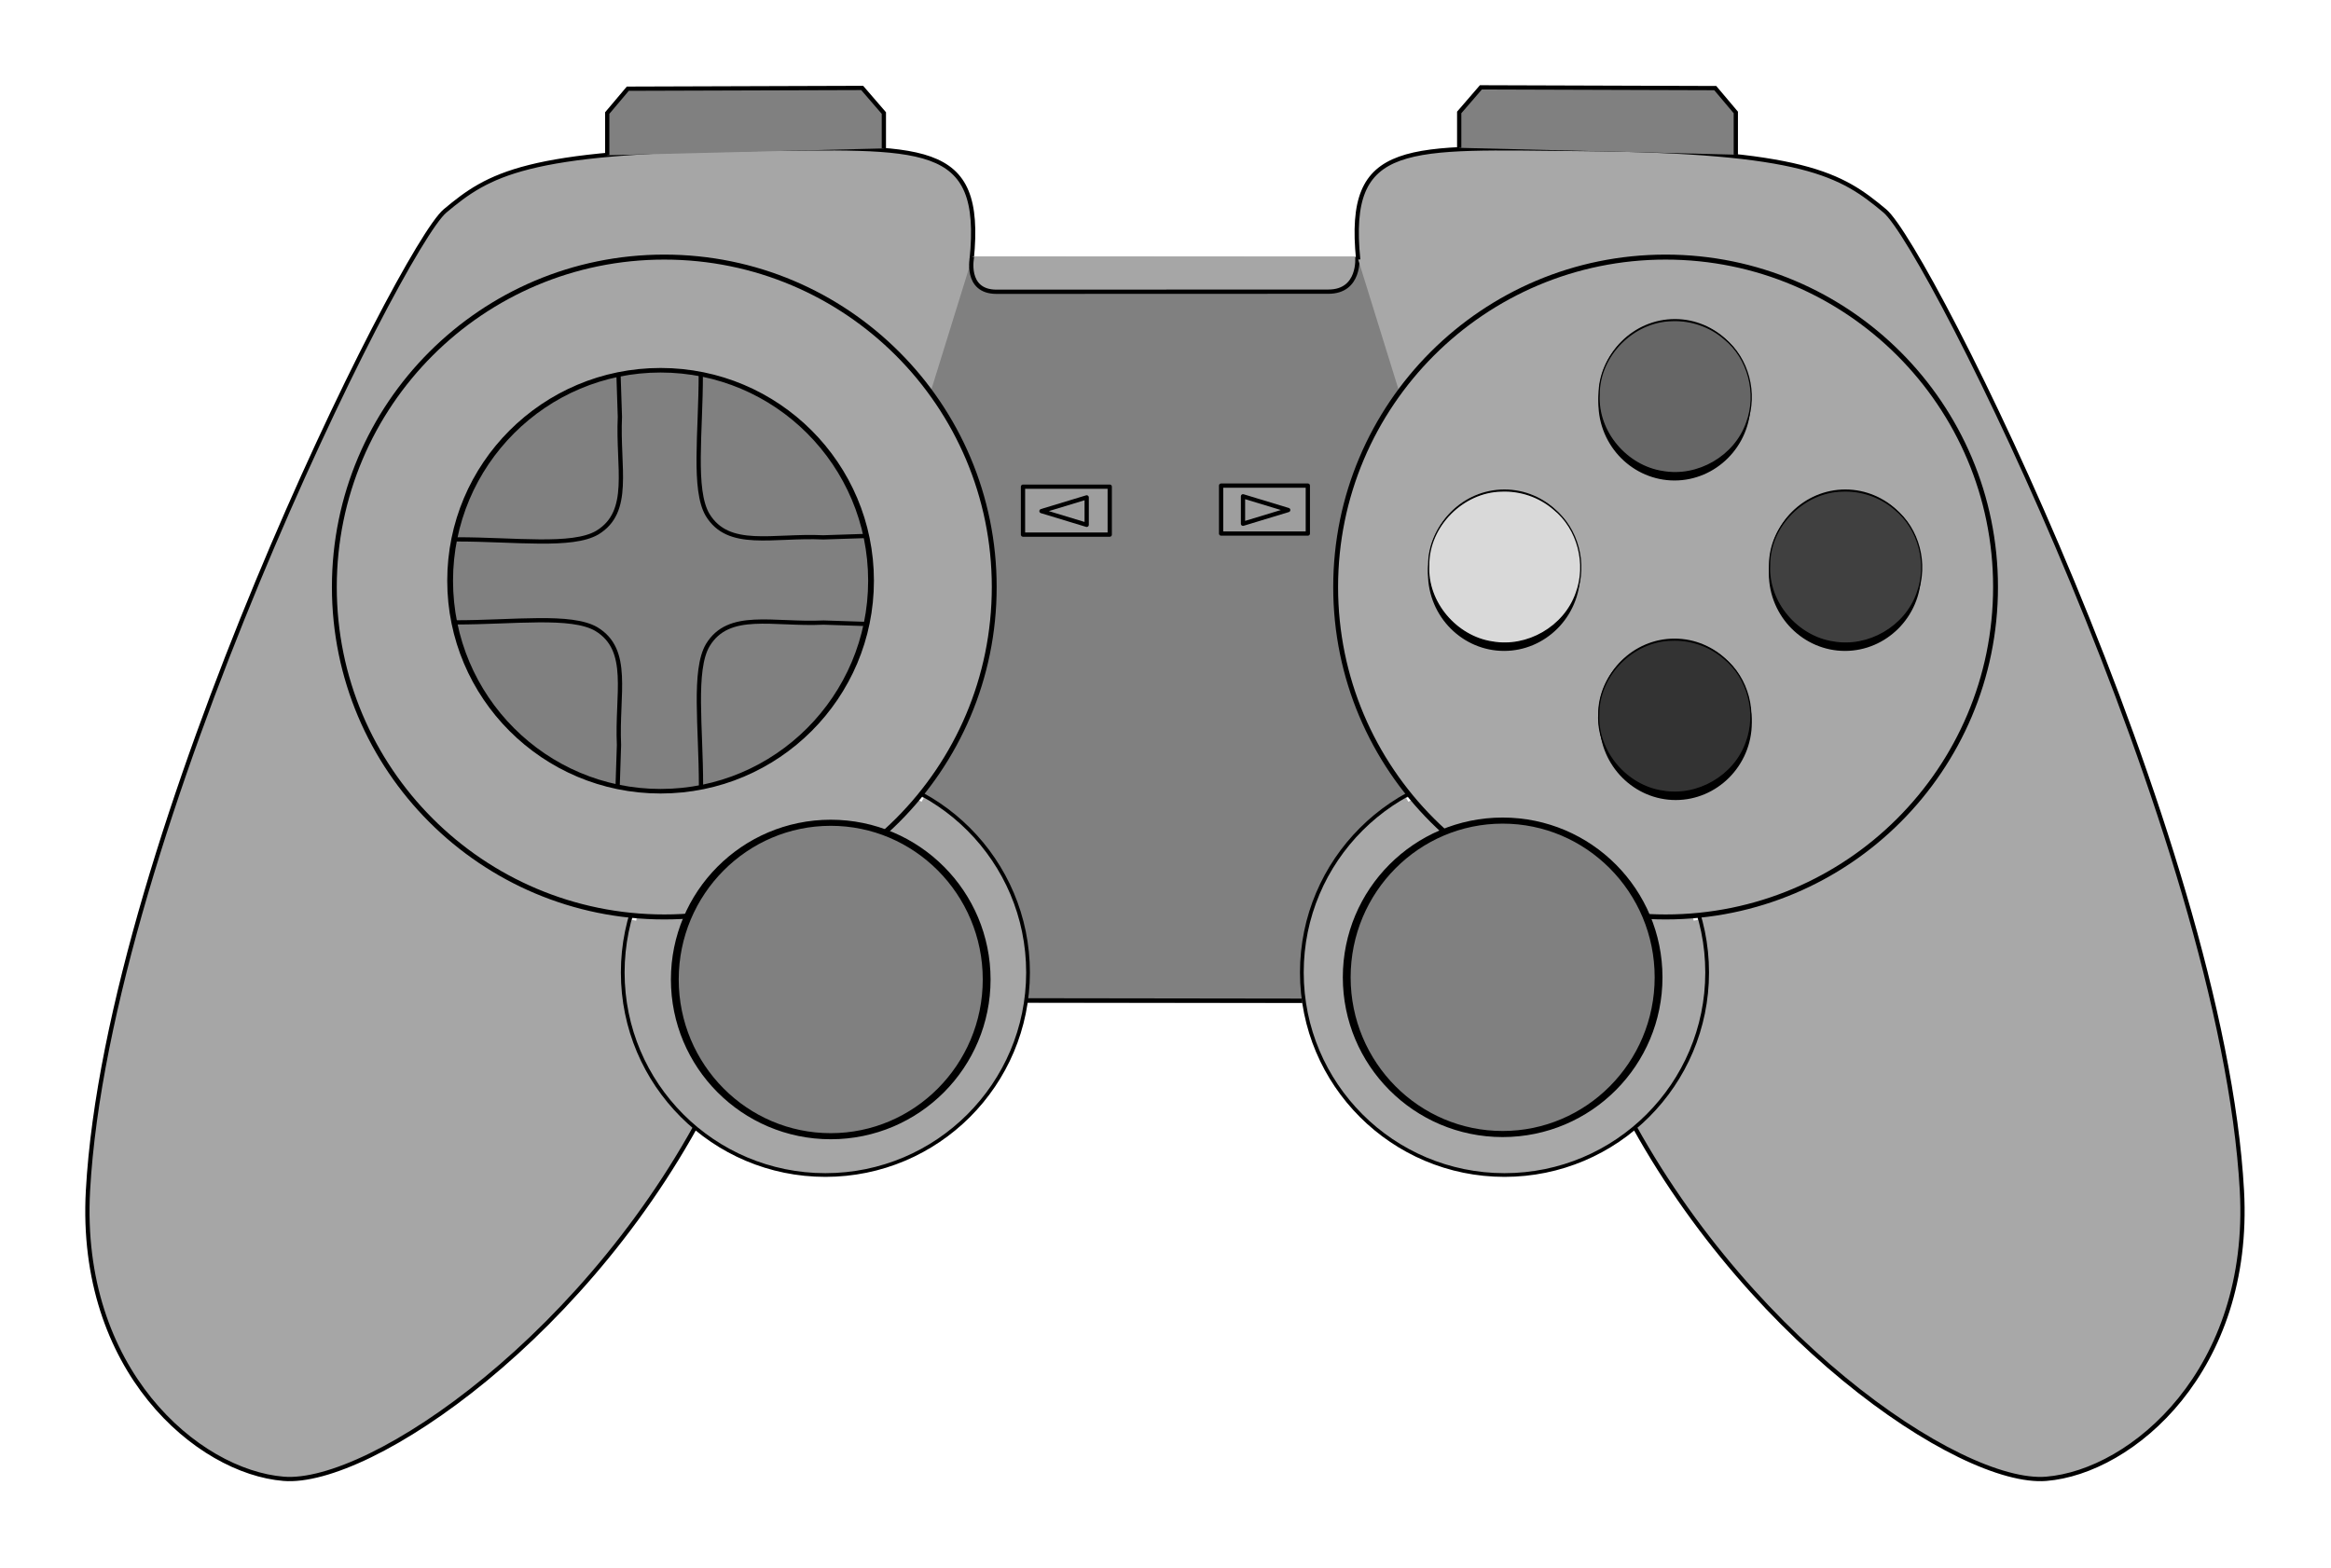 <?xml version="1.0" encoding="UTF-8" standalone="no"?>
<!DOCTYPE svg PUBLIC "-//W3C//DTD SVG 1.1//EN" "http://www.w3.org/Graphics/SVG/1.1/DTD/svg11.dtd">
<svg width="100%" height="100%" viewBox="0 0 547 368" version="1.1" xmlns="http://www.w3.org/2000/svg" xmlns:xlink="http://www.w3.org/1999/xlink" xml:space="preserve" xmlns:serif="http://www.serif.com/" style="fill-rule:evenodd;clip-rule:evenodd;">
    <g transform="matrix(1,0,0,0.969,0,7.36)">
        <g id="Layer1">
            <rect x="207.41" y="54.581" width="145.1" height="180.802" style="fill:rgb(128,128,128);"/>
        </g>
    </g>
    <g transform="matrix(1,0,0,1,-96.271,-162.863)">
        <g id="Layer">
            <g id="g3793">
                <g id="g3788">
                    <path id="path2985" d="M263.571,419.505C235.536,475.934 183.072,511.594 162.839,509.952C142.605,508.31 114.602,484.367 116.915,442.304C121.475,359.39 190.503,220.895 200.714,212.362C210.926,203.83 219.5,198.285 271.944,197.838C312.966,197.488 327.143,195.576 324.286,223.791" style="fill:rgb(166,166,166);fill-rule:nonzero;stroke:black;stroke-width:1px;"/>
                    <g id="path3838" transform="matrix(1,0,0,1,-58.72,-141.856)">
                        <path d="M473.509,365.08C473.509,365.08 474.244,373.184 466.71,373.173C459.176,373.163 396.362,373.21 388.828,373.199C381.293,373.189 383.1,364.953 383.1,364.953" style="fill:rgb(166,166,166);fill-rule:nonzero;stroke:black;stroke-width:1px;"/>
                    </g>
                </g>
                <g id="path2994" transform="matrix(0.876,0,0,0.87,35.919,50.685)">
                    <path d="M344.286,391.291C344.286,421.469 319.981,445.934 290,445.934C260.019,445.934 235.714,421.469 235.714,391.291C235.714,361.112 260.019,336.648 290,336.648C319.981,336.648 344.286,361.112 344.286,391.291Z" style="fill:rgb(166,166,166);fill-rule:nonzero;stroke:black;stroke-width:1px;"/>
                </g>
                <path id="path3776" d="M312.768,350.622L309.612,348.759" style="fill:none;fill-rule:nonzero;stroke:white;stroke-width:1px;"/>
                <path id="path3778" d="M245.067,378.858L245.469,376.492" style="fill:none;fill-rule:nonzero;stroke:white;stroke-width:1px;"/>
                <g id="path3766" transform="matrix(1.141,0,0,1.172,-48.58,-61.68)">
                    <path d="M331.429,309.148C331.429,345.638 301.048,375.219 263.571,375.219C226.095,375.219 195.714,345.638 195.714,309.148C195.714,272.658 226.095,243.076 263.571,243.076C301.048,243.076 331.429,272.658 331.429,309.148Z" style="fill:rgb(166,166,166);fill-rule:nonzero;stroke:black;stroke-width:1px;"/>
                </g>
            </g>
        </g>
    </g>
    <g transform="matrix(-1,0,0,1,643.009,-162.863)">
        <g id="Layer-copy" serif:id="Layer copy">
            <g id="g3804">
                <g id="g3806">
                    <path id="path3808" d="M263.571,419.505C235.536,475.934 183.072,511.594 162.839,509.952C142.605,508.31 114.602,484.367 116.915,442.304C121.475,359.39 190.503,220.895 200.714,212.362C210.926,203.83 219.5,198.285 271.944,197.838C312.966,197.488 327.143,195.576 324.286,223.791" style="fill:rgb(168,168,168);fill-rule:nonzero;stroke:black;stroke-width:1px;"/>
                </g>
                <g id="path3810" transform="matrix(0.876,0,0,0.87,35.919,50.685)">
                    <path d="M344.286,391.291C344.286,421.469 319.981,445.934 290,445.934C260.019,445.934 235.714,421.469 235.714,391.291C235.714,361.112 260.019,336.648 290,336.648C319.981,336.648 344.286,361.112 344.286,391.291Z" style="fill:rgb(168,168,168);fill-rule:nonzero;stroke:black;stroke-width:1px;"/>
                </g>
                <path id="path3814" d="M312.768,350.622L309.612,348.759" style="fill:none;fill-rule:nonzero;stroke:white;stroke-width:1px;"/>
                <path id="path3816" d="M245.067,378.858L245.469,376.492" style="fill:none;fill-rule:nonzero;stroke:white;stroke-width:1px;"/>
                <g id="path3836" transform="matrix(-1,0,0,1,797.999,-141.856)">
                    <path d="M395.714,539.505L460.536,539.594" style="fill:none;fill-rule:nonzero;stroke:black;stroke-width:1px;"/>
                </g>
                <g id="path3812" transform="matrix(1.141,0,0,1.172,-48.58,-61.68)">
                    <path d="M331.429,309.148C331.429,345.638 301.048,375.219 263.571,375.219C226.095,375.219 195.714,345.638 195.714,309.148C195.714,272.658 226.095,243.076 263.571,243.076C301.048,243.076 331.429,272.658 331.429,309.148Z" style="fill:rgb(168,168,168);fill-rule:nonzero;stroke:black;stroke-width:1px;"/>
                </g>
            </g>
        </g>
    </g>
    <g id="dpad" transform="matrix(1,0,0,1,-154.99,-304.719)">
        <g id="path3845" transform="matrix(1.358,0,0,1.069,-109.762,-28.212)">
            <path d="M345.472,438.947C345.472,464.471 329.191,485.162 309.107,485.162C289.023,485.162 272.741,464.471 272.741,438.947C272.741,413.424 289.023,392.733 309.107,392.733C329.191,392.733 345.472,413.424 345.472,438.947Z" style="fill:rgb(128,128,128);fill-rule:nonzero;stroke:black;stroke-width:1px;"/>
        </g>
        <path id="path3847" d="M300.139,392.885C300.139,392.885 300.356,399.099 300.455,402.547C299.897,414.503 303.287,424.812 295.151,429.732C289.258,433.18 275.88,431.312 262.13,431.312" style="fill:none;fill-rule:nonzero;stroke:black;stroke-width:1px;"/>
        <path id="path3847-1" d="M357.867,430.526C357.867,430.526 351.654,430.743 348.205,430.841C336.249,430.284 325.941,433.673 321.021,425.538C317.572,419.645 319.44,406.267 319.44,392.517" style="fill:none;fill-rule:nonzero;stroke:black;stroke-width:1px;"/>
        <path id="path3847-7" d="M299.928,489.223C299.928,489.223 300.145,483.009 300.243,479.561C299.686,467.605 303.075,457.296 294.94,452.376C289.047,448.928 275.669,450.796 261.919,450.796" style="fill:none;fill-rule:nonzero;stroke:black;stroke-width:1px;"/>
        <path id="path3847-4" d="M357.92,451.157C357.92,451.157 351.706,450.939 348.257,450.841C336.302,451.398 325.993,448.009 321.073,456.145C317.625,462.037 319.492,475.415 319.492,489.165" style="fill:none;fill-rule:nonzero;stroke:black;stroke-width:1px;"/>
        <g id="path3892" transform="matrix(1.834,0,0,1.428,-291.536,-223.111)">
            <path d="M369.716,530.618C369.716,544.845 360.784,556.377 349.765,556.377C338.747,556.377 329.815,544.845 329.815,530.618C329.815,516.392 338.747,504.86 349.765,504.86C360.784,504.86 369.716,516.392 369.716,530.618Z" style="fill:rgb(128,128,128);fill-rule:nonzero;stroke:black;stroke-width:1px;"/>
        </g>
        <g id="path3892-9" transform="matrix(1.834,0,0,1.428,-133.863,-223.622)">
            <path d="M369.716,530.618C369.716,544.845 360.784,556.377 349.765,556.377C338.747,556.377 329.815,544.845 329.815,530.618C329.815,516.392 338.747,504.86 349.765,504.86C360.784,504.86 369.716,516.392 369.716,530.618Z" style="fill:rgb(128,128,128);fill-rule:nonzero;stroke:black;stroke-width:1px;"/>
        </g>
    </g>
    <g id="buttons" transform="matrix(1,0,0,1,-154.99,-304.719)">
        <rect id="rect3922" x="441.535" y="418.694" width="20.355" height="11.252" style="fill:rgb(158,158,158);stroke:black;stroke-width:1px;stroke-linejoin:round;"/>
        <path id="path4104" d="M446.677,421.206L446.677,427.646L457.283,424.426L446.677,421.206Z" style="fill:none;fill-rule:nonzero;stroke:black;stroke-width:1px;stroke-linejoin:round;"/>
        <rect id="rect3922-8" x="395.05" y="418.946" width="20.355" height="11.252" style="fill:rgb(158,158,158);stroke:black;stroke-width:1px;stroke-linejoin:round;"/>
        <path id="path4104-8" d="M409.996,421.459L409.996,427.899L399.389,424.679L409.996,421.459Z" style="fill:none;fill-rule:nonzero;stroke:black;stroke-width:1px;stroke-linejoin:round;"/>
        <path id="path4171" d="M497.411,339.416L497.411,331.112L502.5,325.219L557.5,325.398L562.321,331.112L562.321,341.023" style="fill:rgb(128,128,128);fill-rule:nonzero;stroke:black;stroke-width:1px;"/>
        <path id="path4171-2" d="M362.4,339.554L362.4,331.251L357.311,325.358L302.311,325.537L297.489,331.251L297.489,341.162" style="fill:rgb(128,128,128);fill-rule:nonzero;stroke:black;stroke-width:1px;"/>
    </g>
    <g id="face_buttons" transform="matrix(1,0,0,1,-154.99,-304.719)">
        <g id="path4212-1" transform="matrix(1.335,0,0,1.972,-96.789,-432.502)">
            <path d="M525.784,442.104C525.784,446.883 519.97,450.816 512.905,450.816C505.84,450.816 500.026,446.883 500.026,442.104C500.026,437.324 505.84,433.391 512.905,433.391C519.97,433.391 525.784,437.324 525.784,442.104Z" style="fill:white;fill-rule:nonzero;stroke:black;stroke-width:1px;stroke-linejoin:round;"/>
        </g>
        <g id="path4212-5-4" transform="matrix(1.335,0,0,1.972,-96.706,-434.058)">
            <path d="M525.784,442.104C525.784,446.883 519.97,450.816 512.905,450.816C505.84,450.816 500.026,446.883 500.026,442.104C500.026,437.324 505.84,433.391 512.905,433.391C519.97,433.391 525.784,437.324 525.784,442.104Z" style="fill:white;fill-rule:nonzero;stroke:black;stroke-width:1px;stroke-linejoin:round;"/>
        </g>
        <g id="path4212-2" transform="matrix(1.335,0,0,1.972,-136.514,-397.502)">
            <path d="M525.784,442.104C525.784,446.883 519.97,450.816 512.905,450.816C505.84,450.816 500.026,446.883 500.026,442.104C500.026,437.324 505.84,433.391 512.905,433.391C519.97,433.391 525.784,437.324 525.784,442.104Z" style="fill:white;fill-rule:nonzero;stroke:black;stroke-width:1px;stroke-linejoin:round;"/>
        </g>
        <g id="path4212-5-3" transform="matrix(1.335,0,0,1.972,-136.789,-399.058)">
            <path d="M525.784,442.104C525.784,446.883 519.97,450.816 512.905,450.816C505.84,450.816 500.026,446.883 500.026,442.104C500.026,437.324 505.84,433.391 512.905,433.391C519.97,433.391 525.784,437.324 525.784,442.104Z" style="fill:white;fill-rule:nonzero;stroke:black;stroke-width:1px;stroke-linejoin:round;"/>
        </g>
        <g id="path4212-22" transform="matrix(1.335,0,0,1.972,-136.789,-472.502)">
            <path d="M525.784,442.104C525.784,446.883 519.97,450.816 512.905,450.816C505.84,450.816 500.026,446.883 500.026,442.104C500.026,437.324 505.84,433.391 512.905,433.391C519.97,433.391 525.784,437.324 525.784,442.104Z" style="fill:white;fill-rule:nonzero;stroke:black;stroke-width:1px;stroke-linejoin:round;"/>
        </g>
        <g id="path4212-5-1" transform="matrix(1.335,0,0,1.972,-136.706,-474.058)">
            <path d="M525.784,442.104C525.784,446.883 519.97,450.816 512.905,450.816C505.84,450.816 500.026,446.883 500.026,442.104C500.026,437.324 505.84,433.391 512.905,433.391C519.97,433.391 525.784,437.324 525.784,442.104Z" style="fill:white;fill-rule:nonzero;stroke:black;stroke-width:1px;stroke-linejoin:round;"/>
        </g>
        <g id="path4212" transform="matrix(1.335,0,0,1.972,-176.789,-432.502)">
            <path d="M525.784,442.104C525.784,446.883 519.97,450.816 512.905,450.816C505.84,450.816 500.026,446.883 500.026,442.104C500.026,437.324 505.84,433.391 512.905,433.391C519.97,433.391 525.784,437.324 525.784,442.104Z" style="fill:white;fill-rule:nonzero;stroke:black;stroke-width:1px;stroke-linejoin:round;"/>
        </g>
        <g id="path4212-5" transform="matrix(1.335,0,0,1.972,-176.706,-434.058)">
            <path d="M525.784,442.104C525.784,446.883 519.97,450.816 512.905,450.816C505.84,450.816 500.026,446.883 500.026,442.104C500.026,437.324 505.84,433.391 512.905,433.391C519.97,433.391 525.784,437.324 525.784,442.104Z" style="fill:white;fill-rule:nonzero;stroke:black;stroke-width:1px;stroke-linejoin:round;"/>
        </g>
        <path id="path4325" d="M547.265,454.967C538.27,455.116 530.113,463.13 530.17,472.373C529.7,481.129 536.699,489.165 545.118,490.405C553.255,491.853 562.007,486.91 564.794,478.93C567.339,472.111 565.215,463.791 559.548,459.24C556.173,456.305 551.696,454.777 547.265,454.967Z" style="fill:rgb(51,51,51);fill-rule:nonzero;stroke:black;stroke-width:0.29px;stroke-linejoin:round;"/>
        <path id="path4333" d="M507.347,419.967C498.353,420.116 490.195,428.13 490.253,437.373C489.783,446.129 496.782,454.165 505.2,455.405C513.338,456.853 522.09,451.91 524.876,443.93C527.421,437.111 525.297,428.791 519.631,424.24C516.255,421.305 511.779,419.777 507.347,419.967Z" style="fill:rgb(217,217,217);fill-rule:nonzero;stroke:black;stroke-width:0.29px;stroke-linejoin:round;"/>
        <path id="path4337" d="M587.347,419.967C578.353,420.116 570.195,428.13 570.253,437.373C569.783,446.129 576.782,454.165 585.2,455.405C593.338,456.853 602.09,451.91 604.876,443.93C607.421,437.111 605.297,428.791 599.631,424.24C596.255,421.305 591.779,419.777 587.347,419.967Z" style="fill:rgb(64,64,64);fill-rule:nonzero;stroke:black;stroke-width:0.29px;stroke-linejoin:round;"/>
        <path id="path4341" d="M547.347,379.967C538.353,380.116 530.195,388.13 530.253,397.373C529.783,406.129 536.782,414.165 545.2,415.405C553.338,416.853 562.09,411.91 564.876,403.93C567.421,397.111 565.297,388.791 559.631,384.24C556.255,381.305 551.779,379.777 547.347,379.967Z" style="fill:rgb(102,102,102);fill-rule:nonzero;stroke:black;stroke-width:0.29px;stroke-linejoin:round;"/>
    </g>
</svg>
